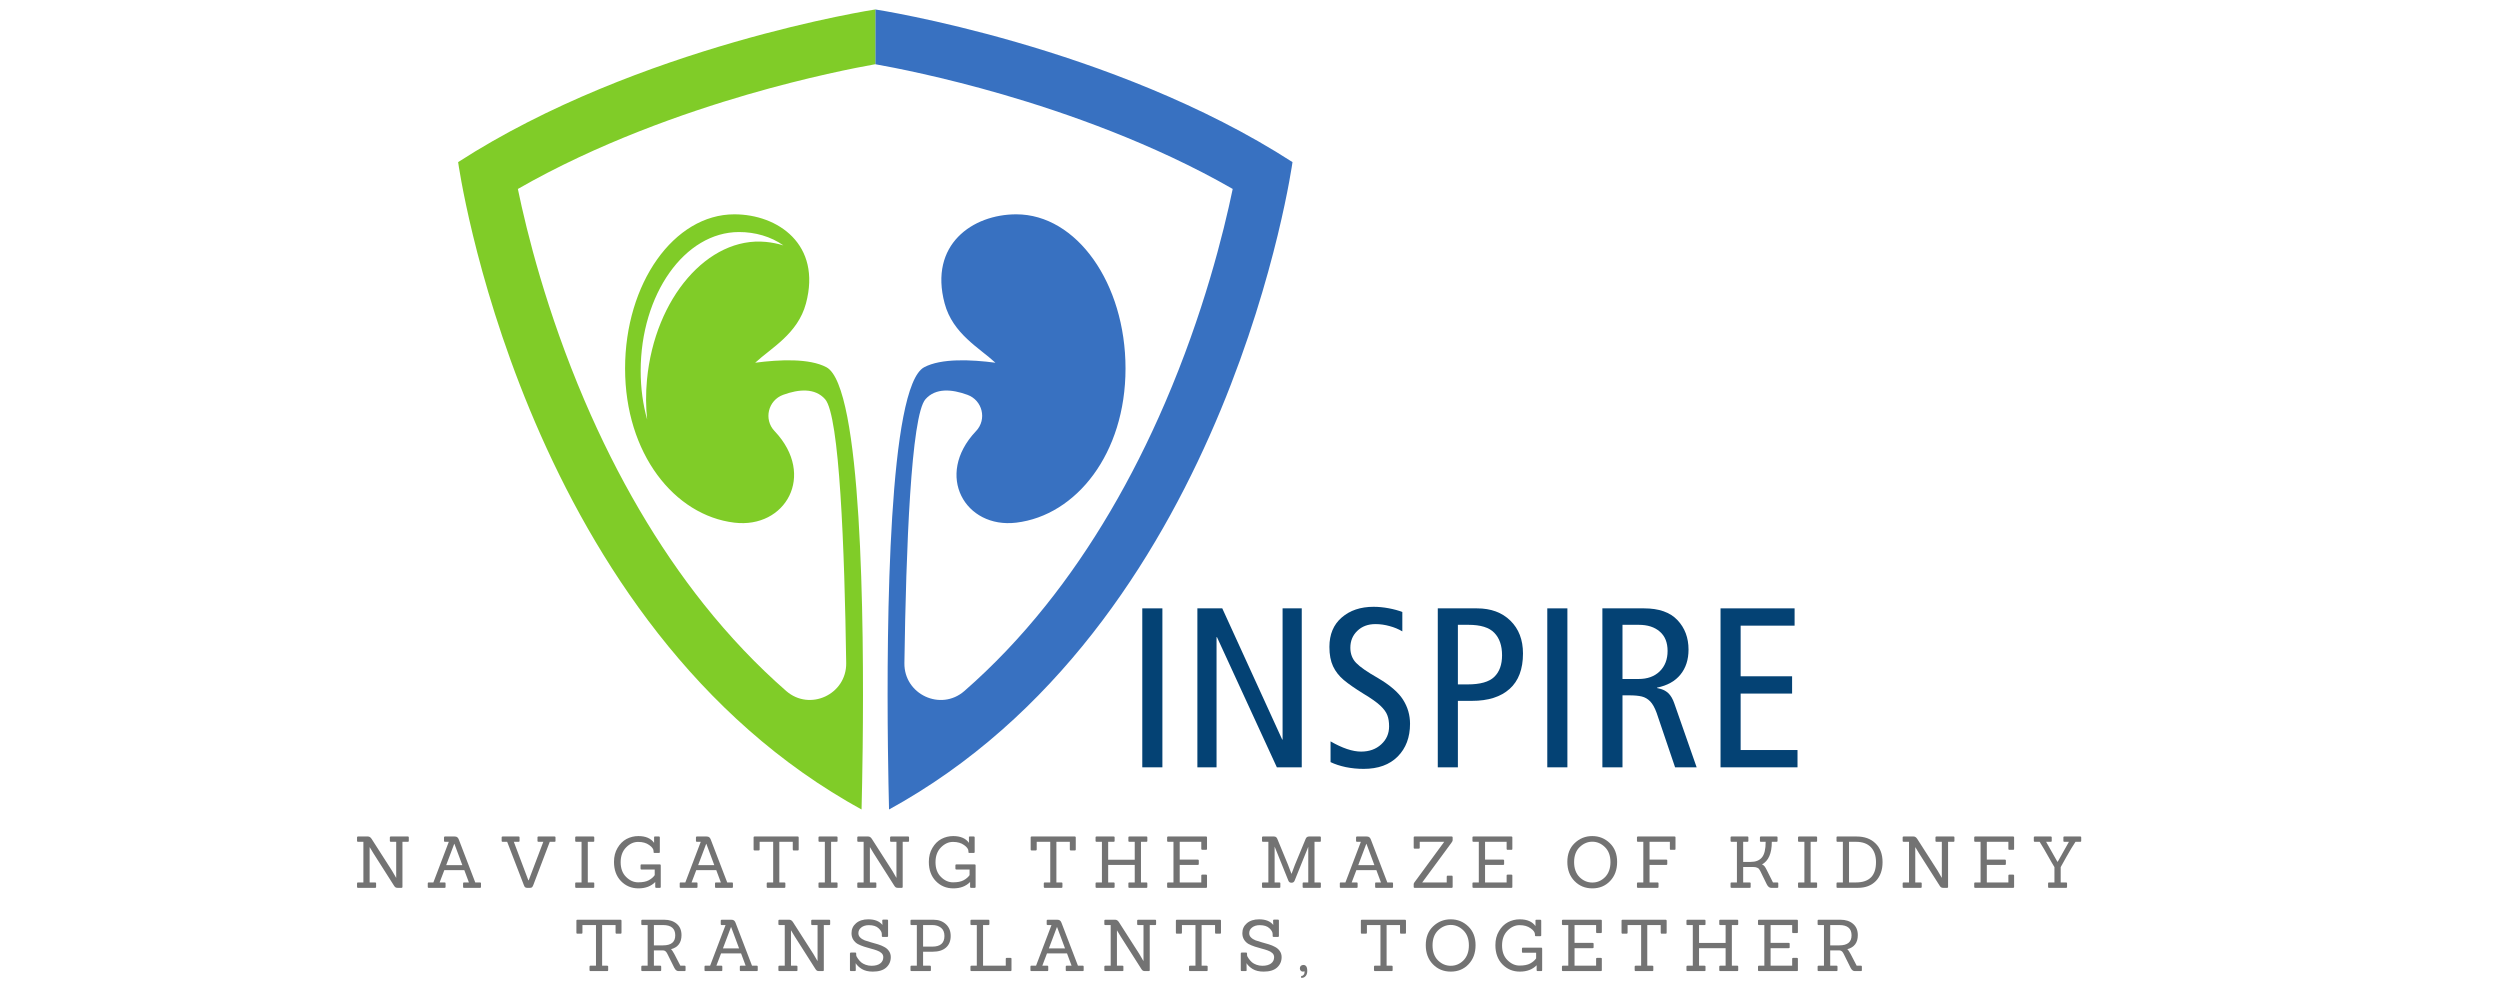 <svg xmlns="http://www.w3.org/2000/svg" xmlns:xlink="http://www.w3.org/1999/xlink" width="500" zoomAndPan="magnify" viewBox="0 0 375 150" height="200" preserveAspectRatio="xMidYMid meet" version="1.0"><defs><g/><clipPath id="5b98605b96"><path d="M 131 1.414 L 193.945 1.414 L 193.945 121.414 L 131 121.414 Z M 131 1.414 " clip-rule="nonzero"/></clipPath><clipPath id="d8e60478d7"><path d="M 68.695 1.414 L 132 1.414 L 132 121.414 L 68.695 121.414 Z M 68.695 1.414 " clip-rule="nonzero"/></clipPath></defs><g clip-path="url(#5b98605b96)"><path fill="#3871c1" d="M 131.293 1.418 L 131.293 9.633 C 134.074 10.129 141.324 11.527 150.434 14.172 C 159.816 16.898 172.941 21.469 184.906 28.34 C 183.547 34.898 180.535 47.02 174.754 60.434 C 169.785 71.977 163.758 82.211 156.844 90.855 C 153.051 95.602 148.98 99.875 144.656 103.652 C 141.121 106.742 135.594 104.16 135.66 99.465 C 135.906 82.383 136.656 62.305 138.828 59.875 C 140.348 58.168 142.758 58.363 145.117 59.223 C 147.379 60.047 148.066 62.906 146.414 64.656 C 146.398 64.672 146.383 64.688 146.367 64.703 C 140.152 71.309 144.777 79.324 152.438 78.398 C 161.426 77.316 168.828 68.047 168.828 55.273 C 168.828 42.5 161.492 32.148 152.438 32.148 C 145.906 32.148 139.328 36.668 141.695 45.512 C 142.918 50.086 146.93 52.195 149.312 54.41 C 145.672 53.926 141.176 53.727 138.625 55.086 C 133.297 57.922 132.969 93.113 133.188 112.145 C 133.234 116.062 133.305 119.297 133.355 121.422 C 134.102 121.016 134.836 120.598 135.562 120.172 C 184.598 91.48 193.875 24.316 193.875 24.316 C 166.812 6.852 131.293 1.418 131.293 1.418 " fill-opacity="1" fill-rule="nonzero"/></g><g clip-path="url(#d8e60478d7)"><path fill="#80cc28" d="M 97.051 56.922 C 96.852 59.012 96.867 61.023 97.074 62.934 C 96.445 60.695 96.102 58.246 96.102 55.633 C 96.102 44.133 102.707 34.805 110.859 34.805 C 113.25 34.805 115.645 35.477 117.508 36.809 C 116.652 36.547 115.766 36.371 114.875 36.285 C 106.207 35.453 98.227 44.695 97.051 56.922 Z M 68.719 24.316 C 68.719 24.316 77.992 91.48 127.027 120.172 C 127.297 120.328 127.57 120.484 127.844 120.641 C 128.305 120.902 128.766 121.164 129.234 121.422 C 129.285 119.297 129.355 116.062 129.402 112.145 C 129.621 93.113 129.293 57.922 123.965 55.086 C 121.414 53.727 116.914 53.926 113.277 54.41 C 115.66 52.195 119.672 50.086 120.895 45.512 C 123.262 36.668 116.684 32.148 110.152 32.148 C 101.098 32.148 93.762 42.5 93.762 55.273 C 93.762 68.047 101.164 77.316 110.152 78.398 C 117.812 79.324 122.438 71.309 116.223 64.703 C 116.207 64.688 116.191 64.672 116.176 64.656 C 114.523 62.906 115.211 60.047 117.473 59.223 C 119.832 58.363 122.242 58.168 123.762 59.875 C 125.934 62.305 126.684 82.383 126.93 99.461 C 126.996 104.16 121.469 106.738 117.93 103.648 C 113.551 99.82 109.434 95.488 105.594 90.668 C 98.668 81.961 92.633 71.656 87.664 60.043 C 81.969 46.719 79.016 34.816 77.68 28.344 C 89.641 21.473 102.773 16.898 112.156 14.172 C 121.262 11.531 128.512 10.129 131.293 9.633 L 131.293 1.418 C 131.293 1.418 95.777 6.852 68.719 24.316 " fill-opacity="1" fill-rule="nonzero"/></g><g fill="#044274" fill-opacity="1"><g transform="translate(168.718, 115.098)"><g><path d="M 5.641 -23.844 L 5.641 0 L 2.625 0 L 2.625 -23.844 Z M 5.641 -23.844 "/></g></g></g><g fill="#044274" fill-opacity="1"><g transform="translate(176.982, 115.098)"><g><path d="M 5.5 -19.531 L 5.5 0 L 2.625 0 L 2.625 -23.844 L 6.359 -23.844 L 15.344 -4.172 L 15.406 -4.172 L 15.406 -23.844 L 18.281 -23.844 L 18.281 0 L 14.547 0 L 5.562 -19.531 Z M 5.5 -19.531 "/></g></g></g><g fill="#044274" fill-opacity="1"><g transform="translate(197.88, 115.098)"><g><path d="M 6.281 -2.359 C 7.508 -2.359 8.516 -2.719 9.297 -3.438 C 10.086 -4.156 10.484 -5.055 10.484 -6.141 C 10.484 -6.805 10.395 -7.363 10.219 -7.812 C 10.051 -8.27 9.703 -8.75 9.172 -9.25 C 8.641 -9.75 7.801 -10.344 6.656 -11.031 C 5.363 -11.832 4.367 -12.523 3.672 -13.109 C 2.973 -13.703 2.441 -14.383 2.078 -15.156 C 1.711 -15.938 1.531 -16.906 1.531 -18.062 C 1.531 -19.938 2.145 -21.406 3.375 -22.469 C 4.602 -23.539 6.195 -24.078 8.156 -24.078 C 8.883 -24.078 9.641 -24.004 10.422 -23.859 C 11.211 -23.711 11.895 -23.523 12.469 -23.297 L 12.469 -20.391 C 11.895 -20.734 11.254 -21 10.547 -21.188 C 9.848 -21.383 9.145 -21.484 8.438 -21.484 C 7.32 -21.484 6.414 -21.145 5.719 -20.469 C 5.02 -19.801 4.672 -18.957 4.672 -17.938 C 4.672 -17.02 4.961 -16.258 5.547 -15.656 C 6.129 -15.051 7.219 -14.297 8.812 -13.391 C 10.633 -12.316 11.891 -11.234 12.578 -10.141 C 13.273 -9.047 13.625 -7.844 13.625 -6.531 C 13.625 -4.5 13.008 -2.863 11.781 -1.625 C 10.551 -0.383 8.844 0.234 6.656 0.234 C 5.75 0.234 4.859 0.145 3.984 -0.031 C 3.109 -0.219 2.348 -0.469 1.703 -0.781 L 1.703 -3.891 C 3.484 -2.867 5.008 -2.359 6.281 -2.359 Z M 6.281 -2.359 "/></g></g></g><g fill="#044274" fill-opacity="1"><g transform="translate(213.042, 115.098)"><g><path d="M 8.5 -23.844 C 10.594 -23.844 12.266 -23.227 13.516 -22 C 14.773 -20.77 15.406 -19.129 15.406 -17.078 C 15.406 -14.734 14.738 -12.961 13.406 -11.766 C 12.07 -10.566 10.188 -9.969 7.75 -9.969 L 5.641 -9.969 L 5.641 0 L 2.625 0 L 2.625 -23.844 Z M 12.266 -16.812 C 12.266 -18.258 11.879 -19.379 11.109 -20.172 C 10.348 -20.973 9.055 -21.375 7.234 -21.375 L 5.641 -21.375 L 5.641 -12.438 L 7.109 -12.438 C 8.992 -12.438 10.32 -12.812 11.094 -13.562 C 11.875 -14.312 12.266 -15.395 12.266 -16.812 Z M 12.266 -16.812 "/></g></g></g><g fill="#044274" fill-opacity="1"><g transform="translate(229.468, 115.098)"><g><path d="M 5.641 -23.844 L 5.641 0 L 2.625 0 L 2.625 -23.844 Z M 5.641 -23.844 "/></g></g></g><g fill="#044274" fill-opacity="1"><g transform="translate(237.732, 115.098)"><g><path d="M 6.656 -10.797 L 5.641 -10.797 L 5.641 0 L 2.625 0 L 2.625 -23.844 L 8.875 -23.844 C 11.113 -23.844 12.785 -23.254 13.891 -22.078 C 14.992 -20.91 15.547 -19.438 15.547 -17.656 C 15.547 -16.156 15.145 -14.91 14.344 -13.922 C 13.551 -12.93 12.379 -12.273 10.828 -11.953 L 10.828 -11.891 C 11.555 -11.754 12.113 -11.504 12.5 -11.141 C 12.883 -10.773 13.191 -10.25 13.422 -9.562 L 16.766 0 L 13.531 0 L 10.766 -8.156 C 10.484 -8.938 10.16 -9.516 9.797 -9.891 C 9.43 -10.266 9.008 -10.508 8.531 -10.625 C 8.062 -10.738 7.438 -10.797 6.656 -10.797 Z M 12.406 -17.453 C 12.406 -18.723 12.016 -19.691 11.234 -20.359 C 10.461 -21.035 9.414 -21.375 8.094 -21.375 L 5.641 -21.375 L 5.641 -13.25 L 8.062 -13.25 C 9.383 -13.25 10.438 -13.629 11.219 -14.391 C 12.008 -15.16 12.406 -16.18 12.406 -17.453 Z M 12.406 -17.453 "/></g></g></g><g fill="#044274" fill-opacity="1"><g transform="translate(255.455, 115.098)"><g><path d="M 13.734 -23.844 L 13.734 -21.25 L 5.641 -21.25 L 5.641 -13.656 L 13.359 -13.656 L 13.359 -11.062 L 5.641 -11.062 L 5.641 -2.594 L 14.172 -2.594 L 14.172 0 L 2.625 0 L 2.625 -23.844 Z M 13.734 -23.844 "/></g></g></g><g fill="#737373" fill-opacity="1"><g transform="translate(53.039, 133.177)"><g><path d="M 7.188 0 L 6.609 0 C 6.473 0 6.363 -0.023 6.281 -0.078 C 6.207 -0.129 6.133 -0.211 6.062 -0.328 L 2.969 -5.188 L 2.422 -6.094 L 2.406 -6.094 L 2.406 -0.812 L 3.234 -0.812 C 3.328 -0.812 3.375 -0.766 3.375 -0.672 L 3.375 -0.125 C 3.375 -0.039 3.328 0 3.234 0 L 0.656 0 C 0.562 0 0.516 -0.039 0.516 -0.125 L 0.516 -0.672 C 0.516 -0.766 0.562 -0.812 0.656 -0.812 L 1.469 -0.812 L 1.469 -6.906 L 0.656 -6.906 C 0.562 -6.906 0.516 -6.945 0.516 -7.031 L 0.516 -7.578 C 0.516 -7.66 0.562 -7.703 0.656 -7.703 L 2.156 -7.703 C 2.363 -7.703 2.547 -7.582 2.703 -7.344 L 5.766 -2.562 L 6.375 -1.516 L 6.391 -1.516 L 6.391 -6.906 L 5.578 -6.906 C 5.484 -6.906 5.438 -6.945 5.438 -7.031 L 5.438 -7.578 C 5.438 -7.66 5.484 -7.703 5.578 -7.703 L 8.156 -7.703 C 8.238 -7.703 8.281 -7.66 8.281 -7.578 L 8.281 -7.031 C 8.281 -6.945 8.238 -6.906 8.156 -6.906 L 7.328 -6.906 L 7.328 -0.125 C 7.328 -0.039 7.281 0 7.188 0 Z M 7.188 0 "/></g></g></g><g fill="#737373" fill-opacity="1"><g transform="translate(63.773, 133.177)"><g><path d="M 8.25 0 L 5.812 0 C 5.727 0 5.688 -0.039 5.688 -0.125 L 5.688 -0.672 C 5.688 -0.766 5.727 -0.812 5.812 -0.812 L 6.562 -0.812 L 5.875 -2.656 L 2.875 -2.656 L 2.172 -0.812 L 2.938 -0.812 C 3.02 -0.812 3.062 -0.766 3.062 -0.672 L 3.062 -0.125 C 3.062 -0.039 3.02 0 2.938 0 L 0.516 0 C 0.43 0 0.391 -0.039 0.391 -0.125 L 0.391 -0.672 C 0.391 -0.766 0.43 -0.812 0.516 -0.812 L 1.234 -0.812 L 3.547 -6.906 L 2.969 -6.906 C 2.875 -6.906 2.828 -6.945 2.828 -7.031 L 2.828 -7.578 C 2.828 -7.66 2.875 -7.703 2.969 -7.703 L 4.422 -7.703 C 4.598 -7.703 4.727 -7.664 4.812 -7.594 C 4.906 -7.531 4.984 -7.414 5.047 -7.25 L 7.516 -0.812 L 8.25 -0.812 C 8.332 -0.812 8.375 -0.766 8.375 -0.672 L 8.375 -0.125 C 8.375 -0.039 8.332 0 8.25 0 Z M 5.578 -3.406 L 4.391 -6.594 L 4.359 -6.594 L 3.156 -3.406 Z M 5.578 -3.406 "/></g></g></g><g fill="#737373" fill-opacity="1"><g transform="translate(74.731, 133.177)"><g><path d="M 4.766 0 L 4.344 0 C 4.207 0 4.102 -0.031 4.031 -0.094 C 3.957 -0.156 3.895 -0.266 3.844 -0.422 L 1.344 -6.906 L 0.656 -6.906 C 0.562 -6.906 0.516 -6.945 0.516 -7.031 L 0.516 -7.578 C 0.516 -7.66 0.562 -7.703 0.656 -7.703 L 3.062 -7.703 C 3.156 -7.703 3.203 -7.66 3.203 -7.578 L 3.203 -7.031 C 3.203 -6.945 3.156 -6.906 3.062 -6.906 L 2.344 -6.906 L 4.516 -1.141 L 4.578 -1.141 L 6.766 -6.906 L 6.031 -6.906 C 5.938 -6.906 5.891 -6.945 5.891 -7.031 L 5.891 -7.578 C 5.891 -7.66 5.938 -7.703 6.031 -7.703 L 8.453 -7.703 C 8.547 -7.703 8.594 -7.66 8.594 -7.578 L 8.594 -7.031 C 8.594 -6.945 8.547 -6.906 8.453 -6.906 L 7.734 -6.906 L 5.266 -0.422 C 5.211 -0.273 5.148 -0.164 5.078 -0.094 C 5.016 -0.031 4.91 0 4.766 0 Z M 4.766 0 "/></g></g></g><g fill="#737373" fill-opacity="1"><g transform="translate(85.764, 133.177)"><g><path d="M 3.234 0 L 0.656 0 C 0.562 0 0.516 -0.039 0.516 -0.125 L 0.516 -0.672 C 0.516 -0.766 0.562 -0.812 0.656 -0.812 L 1.469 -0.812 L 1.469 -6.906 L 0.656 -6.906 C 0.562 -6.906 0.516 -6.945 0.516 -7.031 L 0.516 -7.578 C 0.516 -7.66 0.562 -7.703 0.656 -7.703 L 3.234 -7.703 C 3.328 -7.703 3.375 -7.66 3.375 -7.578 L 3.375 -7.031 C 3.375 -6.945 3.328 -6.906 3.234 -6.906 L 2.406 -6.906 L 2.406 -0.812 L 3.234 -0.812 C 3.328 -0.812 3.375 -0.766 3.375 -0.672 L 3.375 -0.125 C 3.375 -0.039 3.328 0 3.234 0 Z M 3.234 0 "/></g></g></g><g fill="#737373" fill-opacity="1"><g transform="translate(91.583, 133.177)"><g><path d="M 7.406 0 L 6.844 0 C 6.75 0 6.703 -0.039 6.703 -0.125 L 6.703 -0.875 C 6.078 -0.238 5.238 0.078 4.188 0.078 C 3.145 0.078 2.27 -0.285 1.562 -1.016 C 0.863 -1.742 0.516 -2.703 0.516 -3.891 C 0.516 -4.691 0.691 -5.391 1.047 -5.984 C 1.398 -6.586 1.848 -7.035 2.391 -7.328 C 2.941 -7.617 3.535 -7.766 4.172 -7.766 C 5.266 -7.766 6.051 -7.426 6.531 -6.75 L 6.531 -7.578 C 6.508 -7.66 6.551 -7.703 6.656 -7.703 L 7.25 -7.703 C 7.344 -7.703 7.391 -7.66 7.391 -7.578 L 7.391 -5.359 C 7.391 -5.273 7.344 -5.234 7.25 -5.234 L 6.578 -5.234 C 6.492 -5.234 6.453 -5.273 6.453 -5.359 L 6.453 -5.5 C 6.453 -5.812 6.234 -6.117 5.797 -6.422 C 5.367 -6.734 4.816 -6.891 4.141 -6.891 C 3.473 -6.891 2.867 -6.613 2.328 -6.062 C 1.785 -5.508 1.516 -4.77 1.516 -3.844 C 1.516 -2.914 1.785 -2.18 2.328 -1.641 C 2.867 -1.098 3.473 -0.828 4.141 -0.828 C 4.816 -0.828 5.348 -0.93 5.734 -1.141 C 6.129 -1.359 6.426 -1.613 6.625 -1.906 L 6.625 -2.75 L 4.625 -2.75 C 4.539 -2.75 4.5 -2.797 4.5 -2.891 L 4.5 -3.375 C 4.5 -3.469 4.539 -3.516 4.625 -3.516 L 7.406 -3.516 C 7.488 -3.516 7.531 -3.469 7.531 -3.375 L 7.531 -0.125 C 7.531 -0.039 7.488 0 7.406 0 Z M 7.406 0 "/></g></g></g><g fill="#737373" fill-opacity="1"><g transform="translate(101.565, 133.177)"><g><path d="M 8.25 0 L 5.812 0 C 5.727 0 5.688 -0.039 5.688 -0.125 L 5.688 -0.672 C 5.688 -0.766 5.727 -0.812 5.812 -0.812 L 6.562 -0.812 L 5.875 -2.656 L 2.875 -2.656 L 2.172 -0.812 L 2.938 -0.812 C 3.02 -0.812 3.062 -0.766 3.062 -0.672 L 3.062 -0.125 C 3.062 -0.039 3.02 0 2.938 0 L 0.516 0 C 0.43 0 0.391 -0.039 0.391 -0.125 L 0.391 -0.672 C 0.391 -0.766 0.43 -0.812 0.516 -0.812 L 1.234 -0.812 L 3.547 -6.906 L 2.969 -6.906 C 2.875 -6.906 2.828 -6.945 2.828 -7.031 L 2.828 -7.578 C 2.828 -7.66 2.875 -7.703 2.969 -7.703 L 4.422 -7.703 C 4.598 -7.703 4.727 -7.664 4.812 -7.594 C 4.906 -7.531 4.984 -7.414 5.047 -7.25 L 7.516 -0.812 L 8.25 -0.812 C 8.332 -0.812 8.375 -0.766 8.375 -0.672 L 8.375 -0.125 C 8.375 -0.039 8.332 0 8.25 0 Z M 5.578 -3.406 L 4.391 -6.594 L 4.359 -6.594 L 3.156 -3.406 Z M 5.578 -3.406 "/></g></g></g><g fill="#737373" fill-opacity="1"><g transform="translate(112.523, 133.177)"><g><path d="M 5.125 0 L 2.625 0 C 2.531 0 2.484 -0.047 2.484 -0.141 L 2.484 -0.672 C 2.484 -0.766 2.531 -0.812 2.625 -0.812 L 3.453 -0.812 L 3.453 -6.906 L 1.422 -6.906 L 1.422 -5.766 C 1.422 -5.66 1.367 -5.609 1.266 -5.609 L 0.672 -5.609 C 0.566 -5.609 0.516 -5.66 0.516 -5.766 L 0.516 -7.562 C 0.516 -7.656 0.566 -7.703 0.672 -7.703 L 7.141 -7.703 C 7.234 -7.703 7.281 -7.656 7.281 -7.562 L 7.281 -5.766 C 7.281 -5.66 7.234 -5.609 7.141 -5.609 L 6.531 -5.609 C 6.438 -5.609 6.391 -5.66 6.391 -5.766 L 6.391 -6.906 L 4.375 -6.906 L 4.375 -0.812 L 5.125 -0.812 C 5.227 -0.812 5.281 -0.766 5.281 -0.672 L 5.281 -0.141 C 5.281 -0.047 5.227 0 5.125 0 Z M 5.125 0 "/></g></g></g><g fill="#737373" fill-opacity="1"><g transform="translate(122.258, 133.177)"><g><path d="M 3.234 0 L 0.656 0 C 0.562 0 0.516 -0.039 0.516 -0.125 L 0.516 -0.672 C 0.516 -0.766 0.562 -0.812 0.656 -0.812 L 1.469 -0.812 L 1.469 -6.906 L 0.656 -6.906 C 0.562 -6.906 0.516 -6.945 0.516 -7.031 L 0.516 -7.578 C 0.516 -7.66 0.562 -7.703 0.656 -7.703 L 3.234 -7.703 C 3.328 -7.703 3.375 -7.66 3.375 -7.578 L 3.375 -7.031 C 3.375 -6.945 3.328 -6.906 3.234 -6.906 L 2.406 -6.906 L 2.406 -0.812 L 3.234 -0.812 C 3.328 -0.812 3.375 -0.766 3.375 -0.672 L 3.375 -0.125 C 3.375 -0.039 3.328 0 3.234 0 Z M 3.234 0 "/></g></g></g><g fill="#737373" fill-opacity="1"><g transform="translate(128.076, 133.177)"><g><path d="M 7.188 0 L 6.609 0 C 6.473 0 6.363 -0.023 6.281 -0.078 C 6.207 -0.129 6.133 -0.211 6.062 -0.328 L 2.969 -5.188 L 2.422 -6.094 L 2.406 -6.094 L 2.406 -0.812 L 3.234 -0.812 C 3.328 -0.812 3.375 -0.766 3.375 -0.672 L 3.375 -0.125 C 3.375 -0.039 3.328 0 3.234 0 L 0.656 0 C 0.562 0 0.516 -0.039 0.516 -0.125 L 0.516 -0.672 C 0.516 -0.766 0.562 -0.812 0.656 -0.812 L 1.469 -0.812 L 1.469 -6.906 L 0.656 -6.906 C 0.562 -6.906 0.516 -6.945 0.516 -7.031 L 0.516 -7.578 C 0.516 -7.66 0.562 -7.703 0.656 -7.703 L 2.156 -7.703 C 2.363 -7.703 2.547 -7.582 2.703 -7.344 L 5.766 -2.562 L 6.375 -1.516 L 6.391 -1.516 L 6.391 -6.906 L 5.578 -6.906 C 5.484 -6.906 5.438 -6.945 5.438 -7.031 L 5.438 -7.578 C 5.438 -7.66 5.484 -7.703 5.578 -7.703 L 8.156 -7.703 C 8.238 -7.703 8.281 -7.66 8.281 -7.578 L 8.281 -7.031 C 8.281 -6.945 8.238 -6.906 8.156 -6.906 L 7.328 -6.906 L 7.328 -0.125 C 7.328 -0.039 7.281 0 7.188 0 Z M 7.188 0 "/></g></g></g><g fill="#737373" fill-opacity="1"><g transform="translate(138.81, 133.177)"><g><path d="M 7.406 0 L 6.844 0 C 6.75 0 6.703 -0.039 6.703 -0.125 L 6.703 -0.875 C 6.078 -0.238 5.238 0.078 4.188 0.078 C 3.145 0.078 2.27 -0.285 1.562 -1.016 C 0.863 -1.742 0.516 -2.703 0.516 -3.891 C 0.516 -4.691 0.691 -5.391 1.047 -5.984 C 1.398 -6.586 1.848 -7.035 2.391 -7.328 C 2.941 -7.617 3.535 -7.766 4.172 -7.766 C 5.266 -7.766 6.051 -7.426 6.531 -6.75 L 6.531 -7.578 C 6.508 -7.66 6.551 -7.703 6.656 -7.703 L 7.25 -7.703 C 7.344 -7.703 7.391 -7.66 7.391 -7.578 L 7.391 -5.359 C 7.391 -5.273 7.344 -5.234 7.25 -5.234 L 6.578 -5.234 C 6.492 -5.234 6.453 -5.273 6.453 -5.359 L 6.453 -5.5 C 6.453 -5.812 6.234 -6.117 5.797 -6.422 C 5.367 -6.734 4.816 -6.891 4.141 -6.891 C 3.473 -6.891 2.867 -6.613 2.328 -6.062 C 1.785 -5.508 1.516 -4.77 1.516 -3.844 C 1.516 -2.914 1.785 -2.18 2.328 -1.641 C 2.867 -1.098 3.473 -0.828 4.141 -0.828 C 4.816 -0.828 5.348 -0.93 5.734 -1.141 C 6.129 -1.359 6.426 -1.613 6.625 -1.906 L 6.625 -2.75 L 4.625 -2.75 C 4.539 -2.75 4.5 -2.797 4.5 -2.891 L 4.5 -3.375 C 4.5 -3.469 4.539 -3.516 4.625 -3.516 L 7.406 -3.516 C 7.488 -3.516 7.531 -3.469 7.531 -3.375 L 7.531 -0.125 C 7.531 -0.039 7.488 0 7.406 0 Z M 7.406 0 "/></g></g></g><g fill="#737373" fill-opacity="1"><g transform="translate(148.791, 133.177)"><g/></g></g><g fill="#737373" fill-opacity="1"><g transform="translate(154.084, 133.177)"><g><path d="M 5.125 0 L 2.625 0 C 2.531 0 2.484 -0.047 2.484 -0.141 L 2.484 -0.672 C 2.484 -0.766 2.531 -0.812 2.625 -0.812 L 3.453 -0.812 L 3.453 -6.906 L 1.422 -6.906 L 1.422 -5.766 C 1.422 -5.66 1.367 -5.609 1.266 -5.609 L 0.672 -5.609 C 0.566 -5.609 0.516 -5.66 0.516 -5.766 L 0.516 -7.562 C 0.516 -7.656 0.566 -7.703 0.672 -7.703 L 7.141 -7.703 C 7.234 -7.703 7.281 -7.656 7.281 -7.562 L 7.281 -5.766 C 7.281 -5.66 7.234 -5.609 7.141 -5.609 L 6.531 -5.609 C 6.438 -5.609 6.391 -5.66 6.391 -5.766 L 6.391 -6.906 L 4.375 -6.906 L 4.375 -0.812 L 5.125 -0.812 C 5.227 -0.812 5.281 -0.766 5.281 -0.672 L 5.281 -0.141 C 5.281 -0.047 5.227 0 5.125 0 Z M 5.125 0 "/></g></g></g><g fill="#737373" fill-opacity="1"><g transform="translate(163.819, 133.177)"><g><path d="M 8.156 0 L 5.578 0 C 5.484 0 5.438 -0.039 5.438 -0.125 L 5.438 -0.672 C 5.438 -0.766 5.484 -0.812 5.578 -0.812 L 6.391 -0.812 L 6.391 -3.438 L 2.406 -3.438 L 2.406 -0.812 L 3.234 -0.812 C 3.328 -0.812 3.375 -0.766 3.375 -0.672 L 3.375 -0.125 C 3.375 -0.039 3.328 0 3.234 0 L 0.656 0 C 0.562 0 0.516 -0.039 0.516 -0.125 L 0.516 -0.672 C 0.516 -0.766 0.562 -0.812 0.656 -0.812 L 1.469 -0.812 L 1.469 -6.906 L 0.656 -6.906 C 0.562 -6.906 0.516 -6.945 0.516 -7.031 L 0.516 -7.578 C 0.516 -7.66 0.562 -7.703 0.656 -7.703 L 3.234 -7.703 C 3.328 -7.703 3.375 -7.66 3.375 -7.578 L 3.375 -7.031 C 3.375 -6.945 3.328 -6.906 3.234 -6.906 L 2.406 -6.906 L 2.406 -4.219 L 6.391 -4.219 L 6.391 -6.906 L 5.578 -6.906 C 5.484 -6.906 5.438 -6.945 5.438 -7.031 L 5.438 -7.578 C 5.438 -7.66 5.484 -7.703 5.578 -7.703 L 8.156 -7.703 C 8.238 -7.703 8.281 -7.66 8.281 -7.578 L 8.281 -7.031 C 8.281 -6.945 8.238 -6.906 8.156 -6.906 L 7.328 -6.906 L 7.328 -0.812 L 8.156 -0.812 C 8.238 -0.812 8.281 -0.766 8.281 -0.672 L 8.281 -0.125 C 8.281 -0.039 8.238 0 8.156 0 Z M 8.156 0 "/></g></g></g><g fill="#737373" fill-opacity="1"><g transform="translate(174.552, 133.177)"><g><path d="M 6.359 0 L 0.656 0 C 0.562 0 0.516 -0.039 0.516 -0.125 L 0.516 -0.672 C 0.516 -0.766 0.562 -0.812 0.656 -0.812 L 1.469 -0.812 L 1.469 -6.906 L 0.656 -6.906 C 0.562 -6.906 0.516 -6.945 0.516 -7.031 L 0.516 -7.578 C 0.516 -7.66 0.562 -7.703 0.656 -7.703 L 6.359 -7.703 C 6.453 -7.703 6.5 -7.66 6.5 -7.578 L 6.5 -5.844 C 6.5 -5.75 6.453 -5.703 6.359 -5.703 L 5.781 -5.703 C 5.688 -5.703 5.641 -5.75 5.641 -5.844 L 5.641 -6.906 L 2.406 -6.906 L 2.406 -4.234 L 5.125 -4.234 C 5.219 -4.234 5.266 -4.191 5.266 -4.109 L 5.266 -3.562 C 5.266 -3.477 5.219 -3.438 5.125 -3.438 L 2.406 -3.438 L 2.406 -0.812 L 5.641 -0.812 L 5.641 -1.859 C 5.641 -1.941 5.688 -1.984 5.781 -1.984 L 6.359 -1.984 C 6.453 -1.984 6.5 -1.941 6.5 -1.859 L 6.5 -0.125 C 6.5 -0.039 6.453 0 6.359 0 Z M 6.359 0 "/></g></g></g><g fill="#737373" fill-opacity="1"><g transform="translate(183.493, 133.177)"><g/></g></g><g fill="#737373" fill-opacity="1"><g transform="translate(188.786, 133.177)"><g><path d="M 9.219 0 L 6.734 0 C 6.648 0 6.609 -0.039 6.609 -0.125 L 6.609 -0.672 C 6.609 -0.766 6.648 -0.812 6.734 -0.812 L 7.453 -0.812 L 7.453 -6.156 L 5.406 -1.078 C 5.32 -0.867 5.164 -0.766 4.938 -0.766 C 4.707 -0.766 4.551 -0.867 4.469 -1.078 L 2.422 -6.156 L 2.406 -6.156 L 2.406 -0.812 L 3.125 -0.812 C 3.219 -0.812 3.266 -0.766 3.266 -0.672 L 3.266 -0.125 C 3.266 -0.039 3.219 0 3.125 0 L 0.656 0 C 0.562 0 0.516 -0.039 0.516 -0.125 L 0.516 -0.672 C 0.516 -0.766 0.562 -0.812 0.656 -0.812 L 1.469 -0.812 L 1.469 -6.906 L 0.656 -6.906 C 0.562 -6.906 0.516 -6.945 0.516 -7.031 L 0.516 -7.578 C 0.516 -7.66 0.562 -7.703 0.656 -7.703 L 2.312 -7.703 C 2.551 -7.703 2.719 -7.582 2.812 -7.344 L 4.406 -3.484 L 4.922 -2.125 L 4.953 -2.125 C 5.16 -2.688 5.328 -3.129 5.453 -3.453 L 7.062 -7.344 C 7.156 -7.582 7.328 -7.703 7.578 -7.703 L 9.219 -7.703 C 9.301 -7.703 9.344 -7.66 9.344 -7.578 L 9.344 -7.031 C 9.344 -6.945 9.301 -6.906 9.219 -6.906 L 8.391 -6.906 L 8.391 -0.812 L 9.219 -0.812 C 9.301 -0.812 9.344 -0.766 9.344 -0.672 L 9.344 -0.125 C 9.344 -0.039 9.301 0 9.219 0 Z M 9.219 0 "/></g></g></g><g fill="#737373" fill-opacity="1"><g transform="translate(200.581, 133.177)"><g><path d="M 8.25 0 L 5.812 0 C 5.727 0 5.688 -0.039 5.688 -0.125 L 5.688 -0.672 C 5.688 -0.766 5.727 -0.812 5.812 -0.812 L 6.562 -0.812 L 5.875 -2.656 L 2.875 -2.656 L 2.172 -0.812 L 2.938 -0.812 C 3.02 -0.812 3.062 -0.766 3.062 -0.672 L 3.062 -0.125 C 3.062 -0.039 3.02 0 2.938 0 L 0.516 0 C 0.43 0 0.391 -0.039 0.391 -0.125 L 0.391 -0.672 C 0.391 -0.766 0.43 -0.812 0.516 -0.812 L 1.234 -0.812 L 3.547 -6.906 L 2.969 -6.906 C 2.875 -6.906 2.828 -6.945 2.828 -7.031 L 2.828 -7.578 C 2.828 -7.66 2.875 -7.703 2.969 -7.703 L 4.422 -7.703 C 4.598 -7.703 4.727 -7.664 4.812 -7.594 C 4.906 -7.531 4.984 -7.414 5.047 -7.25 L 7.516 -0.812 L 8.25 -0.812 C 8.332 -0.812 8.375 -0.766 8.375 -0.672 L 8.375 -0.125 C 8.375 -0.039 8.332 0 8.25 0 Z M 5.578 -3.406 L 4.391 -6.594 L 4.359 -6.594 L 3.156 -3.406 Z M 5.578 -3.406 "/></g></g></g><g fill="#737373" fill-opacity="1"><g transform="translate(211.539, 133.177)"><g><path d="M 6.219 0 L 0.672 0 C 0.566 0 0.516 -0.047 0.516 -0.141 L 0.516 -0.594 C 0.516 -0.664 0.586 -0.789 0.734 -0.969 L 5.094 -6.906 L 1.422 -6.906 L 1.422 -6.031 C 1.422 -5.926 1.367 -5.875 1.266 -5.875 L 0.672 -5.875 C 0.566 -5.875 0.516 -5.926 0.516 -6.031 L 0.516 -7.562 C 0.516 -7.656 0.566 -7.703 0.672 -7.703 L 6.219 -7.703 C 6.312 -7.703 6.359 -7.656 6.359 -7.562 L 6.359 -7.172 C 6.359 -7.047 6.289 -6.898 6.156 -6.734 L 1.797 -0.812 L 5.469 -0.812 L 5.469 -1.672 C 5.469 -1.773 5.516 -1.828 5.609 -1.828 L 6.219 -1.828 C 6.312 -1.828 6.359 -1.773 6.359 -1.672 L 6.359 -0.141 C 6.359 -0.047 6.312 0 6.219 0 Z M 6.219 0 "/></g></g></g><g fill="#737373" fill-opacity="1"><g transform="translate(220.352, 133.177)"><g><path d="M 6.359 0 L 0.656 0 C 0.562 0 0.516 -0.039 0.516 -0.125 L 0.516 -0.672 C 0.516 -0.766 0.562 -0.812 0.656 -0.812 L 1.469 -0.812 L 1.469 -6.906 L 0.656 -6.906 C 0.562 -6.906 0.516 -6.945 0.516 -7.031 L 0.516 -7.578 C 0.516 -7.66 0.562 -7.703 0.656 -7.703 L 6.359 -7.703 C 6.453 -7.703 6.5 -7.66 6.5 -7.578 L 6.5 -5.844 C 6.5 -5.75 6.453 -5.703 6.359 -5.703 L 5.781 -5.703 C 5.688 -5.703 5.641 -5.75 5.641 -5.844 L 5.641 -6.906 L 2.406 -6.906 L 2.406 -4.234 L 5.125 -4.234 C 5.219 -4.234 5.266 -4.191 5.266 -4.109 L 5.266 -3.562 C 5.266 -3.477 5.219 -3.438 5.125 -3.438 L 2.406 -3.438 L 2.406 -0.812 L 5.641 -0.812 L 5.641 -1.859 C 5.641 -1.941 5.688 -1.984 5.781 -1.984 L 6.359 -1.984 C 6.453 -1.984 6.5 -1.941 6.5 -1.859 L 6.5 -0.125 C 6.5 -0.039 6.453 0 6.359 0 Z M 6.359 0 "/></g></g></g><g fill="#737373" fill-opacity="1"><g transform="translate(229.293, 133.177)"><g/></g></g><g fill="#737373" fill-opacity="1"><g transform="translate(234.585, 133.177)"><g><path d="M 7.984 -3.891 C 7.984 -2.711 7.629 -1.754 6.922 -1.016 C 6.223 -0.285 5.336 0.078 4.266 0.078 C 3.191 0.078 2.297 -0.289 1.578 -1.031 C 0.867 -1.77 0.516 -2.723 0.516 -3.891 C 0.516 -5.066 0.879 -6.004 1.609 -6.703 C 2.348 -7.41 3.227 -7.766 4.25 -7.766 C 5.281 -7.766 6.16 -7.41 6.891 -6.703 C 7.617 -6.004 7.984 -5.066 7.984 -3.891 Z M 2.344 -1.609 C 2.895 -1.066 3.535 -0.797 4.266 -0.797 C 4.992 -0.797 5.629 -1.066 6.172 -1.609 C 6.711 -2.16 6.984 -2.91 6.984 -3.859 C 6.984 -4.816 6.707 -5.566 6.156 -6.109 C 5.602 -6.648 4.973 -6.922 4.266 -6.922 C 3.555 -6.922 2.922 -6.648 2.359 -6.109 C 1.805 -5.566 1.531 -4.816 1.531 -3.859 C 1.531 -2.91 1.801 -2.16 2.344 -1.609 Z M 2.344 -1.609 "/></g></g></g><g fill="#737373" fill-opacity="1"><g transform="translate(245.028, 133.177)"><g><path d="M 3.625 0 L 0.656 0 C 0.562 0 0.516 -0.039 0.516 -0.125 L 0.516 -0.672 C 0.516 -0.766 0.562 -0.812 0.656 -0.812 L 1.469 -0.812 L 1.469 -6.906 L 0.656 -6.906 C 0.562 -6.906 0.516 -6.945 0.516 -7.031 L 0.516 -7.578 C 0.516 -7.66 0.562 -7.703 0.656 -7.703 L 6.156 -7.703 C 6.25 -7.703 6.297 -7.66 6.297 -7.578 L 6.297 -5.844 C 6.297 -5.75 6.25 -5.703 6.156 -5.703 L 5.578 -5.703 C 5.492 -5.703 5.453 -5.75 5.453 -5.844 L 5.453 -6.906 L 2.406 -6.906 L 2.406 -4.234 L 4.922 -4.234 C 5.016 -4.234 5.062 -4.191 5.062 -4.109 L 5.062 -3.562 C 5.062 -3.477 5.016 -3.438 4.922 -3.438 L 2.406 -3.438 L 2.406 -0.812 L 3.625 -0.812 C 3.707 -0.812 3.75 -0.766 3.75 -0.672 L 3.75 -0.125 C 3.75 -0.039 3.707 0 3.625 0 Z M 3.625 0 "/></g></g></g><g fill="#737373" fill-opacity="1"><g transform="translate(253.776, 133.177)"><g/></g></g><g fill="#737373" fill-opacity="1"><g transform="translate(259.069, 133.177)"><g><path d="M 7.531 0 L 6.609 0 C 6.348 0 6.129 -0.172 5.953 -0.516 L 4.953 -2.562 C 4.891 -2.676 4.832 -2.766 4.781 -2.828 C 4.738 -2.898 4.641 -2.969 4.484 -3.031 C 4.336 -3.094 4.148 -3.125 3.922 -3.125 L 2.406 -3.125 L 2.406 -0.812 L 3.391 -0.812 C 3.484 -0.812 3.531 -0.766 3.531 -0.672 L 3.531 -0.125 C 3.531 -0.039 3.484 0 3.391 0 L 0.656 0 C 0.562 0 0.516 -0.039 0.516 -0.125 L 0.516 -0.672 C 0.516 -0.766 0.562 -0.812 0.656 -0.812 L 1.469 -0.812 L 1.469 -6.906 L 0.656 -6.906 C 0.562 -6.906 0.516 -6.945 0.516 -7.031 L 0.516 -7.578 C 0.516 -7.66 0.562 -7.703 0.656 -7.703 L 3.062 -7.703 C 3.145 -7.703 3.188 -7.66 3.188 -7.578 L 3.188 -7.031 C 3.188 -6.945 3.145 -6.906 3.062 -6.906 L 2.406 -6.906 L 2.406 -3.891 L 3.531 -3.891 C 4.289 -3.891 4.852 -4.113 5.219 -4.562 C 5.594 -5.008 5.781 -5.789 5.781 -6.906 L 5.047 -6.906 C 4.961 -6.906 4.922 -6.945 4.922 -7.031 L 4.922 -7.578 C 4.922 -7.66 4.961 -7.703 5.047 -7.703 L 7.438 -7.703 C 7.52 -7.703 7.562 -7.66 7.562 -7.578 L 7.562 -7.031 C 7.562 -6.945 7.52 -6.906 7.438 -6.906 L 6.703 -6.906 C 6.703 -5.176 6.211 -4.047 5.234 -3.516 C 5.398 -3.441 5.531 -3.344 5.625 -3.219 C 5.719 -3.094 5.828 -2.906 5.953 -2.656 L 6.875 -0.812 L 7.531 -0.812 C 7.625 -0.812 7.672 -0.766 7.672 -0.672 L 7.672 -0.125 C 7.672 -0.039 7.625 0 7.531 0 Z M 7.531 0 "/></g></g></g><g fill="#737373" fill-opacity="1"><g transform="translate(269.19, 133.177)"><g><path d="M 3.234 0 L 0.656 0 C 0.562 0 0.516 -0.039 0.516 -0.125 L 0.516 -0.672 C 0.516 -0.766 0.562 -0.812 0.656 -0.812 L 1.469 -0.812 L 1.469 -6.906 L 0.656 -6.906 C 0.562 -6.906 0.516 -6.945 0.516 -7.031 L 0.516 -7.578 C 0.516 -7.66 0.562 -7.703 0.656 -7.703 L 3.234 -7.703 C 3.328 -7.703 3.375 -7.66 3.375 -7.578 L 3.375 -7.031 C 3.375 -6.945 3.328 -6.906 3.234 -6.906 L 2.406 -6.906 L 2.406 -0.812 L 3.234 -0.812 C 3.328 -0.812 3.375 -0.766 3.375 -0.672 L 3.375 -0.125 C 3.375 -0.039 3.328 0 3.234 0 Z M 3.234 0 "/></g></g></g><g fill="#737373" fill-opacity="1"><g transform="translate(275.009, 133.177)"><g><path d="M 3.672 0 L 0.594 0 C 0.508 0 0.469 -0.039 0.469 -0.125 L 0.469 -0.672 C 0.469 -0.766 0.508 -0.812 0.594 -0.812 L 1.422 -0.812 L 1.422 -6.906 L 0.594 -6.906 C 0.508 -6.906 0.469 -6.945 0.469 -7.031 L 0.469 -7.578 C 0.469 -7.66 0.508 -7.703 0.594 -7.703 L 3.484 -7.703 C 4.672 -7.703 5.613 -7.359 6.312 -6.672 C 7.02 -5.992 7.375 -5.055 7.375 -3.859 C 7.375 -2.672 7.039 -1.727 6.375 -1.031 C 5.707 -0.344 4.805 0 3.672 0 Z M 2.344 -0.812 L 3.406 -0.812 C 5.395 -0.82 6.391 -1.832 6.391 -3.844 C 6.391 -4.812 6.133 -5.562 5.625 -6.094 C 5.113 -6.633 4.363 -6.906 3.375 -6.906 L 2.344 -6.906 Z M 2.344 -0.812 "/></g></g></g><g fill="#737373" fill-opacity="1"><g transform="translate(284.883, 133.177)"><g><path d="M 7.188 0 L 6.609 0 C 6.473 0 6.363 -0.023 6.281 -0.078 C 6.207 -0.129 6.133 -0.211 6.062 -0.328 L 2.969 -5.188 L 2.422 -6.094 L 2.406 -6.094 L 2.406 -0.812 L 3.234 -0.812 C 3.328 -0.812 3.375 -0.766 3.375 -0.672 L 3.375 -0.125 C 3.375 -0.039 3.328 0 3.234 0 L 0.656 0 C 0.562 0 0.516 -0.039 0.516 -0.125 L 0.516 -0.672 C 0.516 -0.766 0.562 -0.812 0.656 -0.812 L 1.469 -0.812 L 1.469 -6.906 L 0.656 -6.906 C 0.562 -6.906 0.516 -6.945 0.516 -7.031 L 0.516 -7.578 C 0.516 -7.66 0.562 -7.703 0.656 -7.703 L 2.156 -7.703 C 2.363 -7.703 2.547 -7.582 2.703 -7.344 L 5.766 -2.562 L 6.375 -1.516 L 6.391 -1.516 L 6.391 -6.906 L 5.578 -6.906 C 5.484 -6.906 5.438 -6.945 5.438 -7.031 L 5.438 -7.578 C 5.438 -7.66 5.484 -7.703 5.578 -7.703 L 8.156 -7.703 C 8.238 -7.703 8.281 -7.66 8.281 -7.578 L 8.281 -7.031 C 8.281 -6.945 8.238 -6.906 8.156 -6.906 L 7.328 -6.906 L 7.328 -0.125 C 7.328 -0.039 7.281 0 7.188 0 Z M 7.188 0 "/></g></g></g><g fill="#737373" fill-opacity="1"><g transform="translate(295.616, 133.177)"><g><path d="M 6.359 0 L 0.656 0 C 0.562 0 0.516 -0.039 0.516 -0.125 L 0.516 -0.672 C 0.516 -0.766 0.562 -0.812 0.656 -0.812 L 1.469 -0.812 L 1.469 -6.906 L 0.656 -6.906 C 0.562 -6.906 0.516 -6.945 0.516 -7.031 L 0.516 -7.578 C 0.516 -7.66 0.562 -7.703 0.656 -7.703 L 6.359 -7.703 C 6.453 -7.703 6.5 -7.66 6.5 -7.578 L 6.5 -5.844 C 6.5 -5.75 6.453 -5.703 6.359 -5.703 L 5.781 -5.703 C 5.688 -5.703 5.641 -5.75 5.641 -5.844 L 5.641 -6.906 L 2.406 -6.906 L 2.406 -4.234 L 5.125 -4.234 C 5.219 -4.234 5.266 -4.191 5.266 -4.109 L 5.266 -3.562 C 5.266 -3.477 5.219 -3.438 5.125 -3.438 L 2.406 -3.438 L 2.406 -0.812 L 5.641 -0.812 L 5.641 -1.859 C 5.641 -1.941 5.688 -1.984 5.781 -1.984 L 6.359 -1.984 C 6.453 -1.984 6.5 -1.941 6.5 -1.859 L 6.5 -0.125 C 6.5 -0.039 6.453 0 6.359 0 Z M 6.359 0 "/></g></g></g><g fill="#737373" fill-opacity="1"><g transform="translate(304.557, 133.177)"><g><path d="M 5.359 0 L 2.781 0 C 2.695 0 2.656 -0.039 2.656 -0.125 L 2.656 -0.672 C 2.656 -0.766 2.695 -0.812 2.781 -0.812 L 3.609 -0.812 L 3.609 -3.109 L 3.172 -3.844 C 2.242 -5.5 1.648 -6.52 1.391 -6.906 L 0.656 -6.906 C 0.562 -6.906 0.516 -6.945 0.516 -7.031 L 0.516 -7.578 C 0.516 -7.66 0.562 -7.703 0.656 -7.703 L 3.062 -7.703 C 3.156 -7.703 3.203 -7.66 3.203 -7.578 L 3.203 -7.031 C 3.203 -6.945 3.156 -6.906 3.062 -6.906 L 2.359 -6.906 L 4.047 -3.922 L 4.109 -3.922 L 5.781 -6.906 L 5.078 -6.906 C 4.992 -6.906 4.953 -6.945 4.953 -7.031 L 4.953 -7.578 C 4.953 -7.66 4.992 -7.703 5.078 -7.703 L 7.5 -7.703 C 7.582 -7.703 7.625 -7.66 7.625 -7.578 L 7.625 -7.031 C 7.625 -6.945 7.582 -6.906 7.5 -6.906 L 6.766 -6.906 C 6.41 -6.383 5.953 -5.625 5.391 -4.625 C 4.828 -3.625 4.547 -3.117 4.547 -3.109 L 4.547 -0.812 L 5.359 -0.812 C 5.453 -0.812 5.5 -0.766 5.5 -0.672 L 5.5 -0.125 C 5.5 -0.039 5.453 0 5.359 0 Z M 5.359 0 "/></g></g></g><g fill="#737373" fill-opacity="1"><g transform="translate(85.944, 145.664)"><g><path d="M 5.125 0 L 2.625 0 C 2.531 0 2.484 -0.047 2.484 -0.141 L 2.484 -0.672 C 2.484 -0.766 2.531 -0.812 2.625 -0.812 L 3.453 -0.812 L 3.453 -6.906 L 1.422 -6.906 L 1.422 -5.766 C 1.422 -5.66 1.367 -5.609 1.266 -5.609 L 0.672 -5.609 C 0.566 -5.609 0.516 -5.66 0.516 -5.766 L 0.516 -7.562 C 0.516 -7.656 0.566 -7.703 0.672 -7.703 L 7.141 -7.703 C 7.234 -7.703 7.281 -7.656 7.281 -7.562 L 7.281 -5.766 C 7.281 -5.66 7.234 -5.609 7.141 -5.609 L 6.531 -5.609 C 6.438 -5.609 6.391 -5.66 6.391 -5.766 L 6.391 -6.906 L 4.375 -6.906 L 4.375 -0.812 L 5.125 -0.812 C 5.227 -0.812 5.281 -0.766 5.281 -0.672 L 5.281 -0.141 C 5.281 -0.047 5.227 0 5.125 0 Z M 5.125 0 "/></g></g></g><g fill="#737373" fill-opacity="1"><g transform="translate(95.679, 145.664)"><g><path d="M 7.031 0 L 6.094 0 C 5.832 0 5.617 -0.172 5.453 -0.516 L 4.438 -2.562 C 4.352 -2.738 4.266 -2.867 4.172 -2.953 C 4.078 -3.047 3.941 -3.098 3.766 -3.109 L 2.406 -3.109 L 2.406 -0.812 L 3.375 -0.812 C 3.457 -0.812 3.5 -0.766 3.5 -0.672 L 3.5 -0.125 C 3.5 -0.039 3.457 0 3.375 0 L 0.656 0 C 0.562 0 0.516 -0.039 0.516 -0.125 L 0.516 -0.672 C 0.516 -0.766 0.562 -0.812 0.656 -0.812 L 1.469 -0.812 L 1.469 -6.906 L 0.656 -6.906 C 0.562 -6.906 0.516 -6.945 0.516 -7.031 L 0.516 -7.578 C 0.516 -7.66 0.562 -7.703 0.656 -7.703 L 3.969 -7.703 C 4.727 -7.703 5.348 -7.5 5.828 -7.094 C 6.305 -6.695 6.547 -6.129 6.547 -5.391 C 6.547 -4.266 6.02 -3.562 4.969 -3.281 C 5.102 -3.176 5.27 -2.938 5.469 -2.562 L 6.375 -0.812 L 7.031 -0.812 C 7.113 -0.812 7.156 -0.766 7.156 -0.672 L 7.156 -0.125 C 7.156 -0.039 7.113 0 7.031 0 Z M 2.406 -3.859 L 3.781 -3.859 C 5 -3.859 5.609 -4.359 5.609 -5.359 C 5.609 -6.391 5 -6.906 3.781 -6.906 L 2.406 -6.906 Z M 2.406 -3.859 "/></g></g></g><g fill="#737373" fill-opacity="1"><g transform="translate(105.285, 145.664)"><g><path d="M 8.25 0 L 5.812 0 C 5.727 0 5.688 -0.039 5.688 -0.125 L 5.688 -0.672 C 5.688 -0.766 5.727 -0.812 5.812 -0.812 L 6.562 -0.812 L 5.875 -2.656 L 2.875 -2.656 L 2.172 -0.812 L 2.938 -0.812 C 3.02 -0.812 3.062 -0.766 3.062 -0.672 L 3.062 -0.125 C 3.062 -0.039 3.02 0 2.938 0 L 0.516 0 C 0.43 0 0.391 -0.039 0.391 -0.125 L 0.391 -0.672 C 0.391 -0.766 0.43 -0.812 0.516 -0.812 L 1.234 -0.812 L 3.547 -6.906 L 2.969 -6.906 C 2.875 -6.906 2.828 -6.945 2.828 -7.031 L 2.828 -7.578 C 2.828 -7.66 2.875 -7.703 2.969 -7.703 L 4.422 -7.703 C 4.598 -7.703 4.727 -7.664 4.812 -7.594 C 4.906 -7.531 4.984 -7.414 5.047 -7.25 L 7.516 -0.812 L 8.25 -0.812 C 8.332 -0.812 8.375 -0.766 8.375 -0.672 L 8.375 -0.125 C 8.375 -0.039 8.332 0 8.25 0 Z M 5.578 -3.406 L 4.391 -6.594 L 4.359 -6.594 L 3.156 -3.406 Z M 5.578 -3.406 "/></g></g></g><g fill="#737373" fill-opacity="1"><g transform="translate(116.244, 145.664)"><g><path d="M 7.188 0 L 6.609 0 C 6.473 0 6.363 -0.023 6.281 -0.078 C 6.207 -0.129 6.133 -0.211 6.062 -0.328 L 2.969 -5.188 L 2.422 -6.094 L 2.406 -6.094 L 2.406 -0.812 L 3.234 -0.812 C 3.328 -0.812 3.375 -0.766 3.375 -0.672 L 3.375 -0.125 C 3.375 -0.039 3.328 0 3.234 0 L 0.656 0 C 0.562 0 0.516 -0.039 0.516 -0.125 L 0.516 -0.672 C 0.516 -0.766 0.562 -0.812 0.656 -0.812 L 1.469 -0.812 L 1.469 -6.906 L 0.656 -6.906 C 0.562 -6.906 0.516 -6.945 0.516 -7.031 L 0.516 -7.578 C 0.516 -7.66 0.562 -7.703 0.656 -7.703 L 2.156 -7.703 C 2.363 -7.703 2.547 -7.582 2.703 -7.344 L 5.766 -2.562 L 6.375 -1.516 L 6.391 -1.516 L 6.391 -6.906 L 5.578 -6.906 C 5.484 -6.906 5.438 -6.945 5.438 -7.031 L 5.438 -7.578 C 5.438 -7.66 5.484 -7.703 5.578 -7.703 L 8.156 -7.703 C 8.238 -7.703 8.281 -7.66 8.281 -7.578 L 8.281 -7.031 C 8.281 -6.945 8.238 -6.906 8.156 -6.906 L 7.328 -6.906 L 7.328 -0.125 C 7.328 -0.039 7.281 0 7.188 0 Z M 7.188 0 "/></g></g></g><g fill="#737373" fill-opacity="1"><g transform="translate(126.977, 145.664)"><g><path d="M 1.25 0 L 0.656 0 C 0.562 0 0.516 -0.039 0.516 -0.125 L 0.516 -2.641 C 0.516 -2.734 0.562 -2.781 0.656 -2.781 L 1.328 -2.781 C 1.41 -2.781 1.453 -2.734 1.453 -2.641 L 1.453 -2.422 C 1.453 -2.285 1.535 -2.102 1.703 -1.875 C 1.867 -1.645 2.035 -1.457 2.203 -1.312 C 2.367 -1.176 2.586 -1.055 2.859 -0.953 C 3.141 -0.848 3.438 -0.797 3.75 -0.797 C 4.301 -0.797 4.734 -0.91 5.047 -1.141 C 5.359 -1.367 5.516 -1.688 5.516 -2.094 C 5.516 -2.332 5.426 -2.535 5.25 -2.703 C 5.07 -2.867 4.844 -3 4.562 -3.094 C 4.289 -3.195 3.984 -3.289 3.641 -3.375 C 3.305 -3.469 2.969 -3.566 2.625 -3.672 C 2.281 -3.785 1.969 -3.914 1.688 -4.062 C 1.414 -4.219 1.191 -4.43 1.016 -4.703 C 0.836 -4.984 0.75 -5.312 0.75 -5.688 C 0.75 -6.289 0.973 -6.785 1.422 -7.172 C 1.879 -7.566 2.492 -7.766 3.266 -7.766 C 4.234 -7.766 4.941 -7.484 5.391 -6.922 L 5.359 -7.594 C 5.359 -7.676 5.406 -7.719 5.5 -7.719 L 6.109 -7.719 C 6.191 -7.719 6.234 -7.676 6.234 -7.594 L 6.234 -5.25 C 6.234 -5.164 6.191 -5.125 6.109 -5.125 L 5.438 -5.125 C 5.344 -5.125 5.297 -5.164 5.297 -5.25 L 5.297 -5.547 C 5.297 -5.836 5.129 -6.133 4.797 -6.438 C 4.473 -6.738 3.992 -6.891 3.359 -6.891 C 2.891 -6.891 2.508 -6.773 2.219 -6.547 C 1.926 -6.328 1.781 -6.039 1.781 -5.688 C 1.781 -5.438 1.867 -5.223 2.047 -5.047 C 2.223 -4.867 2.453 -4.723 2.734 -4.609 C 3.023 -4.504 3.344 -4.406 3.688 -4.312 C 4.031 -4.227 4.375 -4.129 4.719 -4.016 C 5.062 -3.91 5.375 -3.781 5.656 -3.625 C 5.945 -3.477 6.18 -3.273 6.359 -3.016 C 6.547 -2.754 6.641 -2.445 6.641 -2.094 C 6.641 -1.469 6.41 -0.945 5.953 -0.531 C 5.504 -0.125 4.832 0.078 3.938 0.078 C 3.281 0.078 2.734 -0.051 2.297 -0.312 C 1.867 -0.582 1.562 -0.875 1.375 -1.188 L 1.391 -0.125 C 1.391 -0.039 1.344 0 1.25 0 Z M 1.25 0 "/></g></g></g><g fill="#737373" fill-opacity="1"><g transform="translate(136.057, 145.664)"><g><path d="M 3.453 0 L 0.656 0 C 0.562 0 0.516 -0.039 0.516 -0.125 L 0.516 -0.672 C 0.516 -0.766 0.562 -0.812 0.656 -0.812 L 1.469 -0.812 L 1.469 -6.906 L 0.656 -6.906 C 0.562 -6.906 0.516 -6.945 0.516 -7.031 L 0.516 -7.578 C 0.516 -7.66 0.562 -7.703 0.656 -7.703 L 3.969 -7.703 C 4.719 -7.703 5.332 -7.484 5.812 -7.047 C 6.301 -6.609 6.547 -6.016 6.547 -5.266 C 6.547 -4.516 6.305 -3.93 5.828 -3.516 C 5.359 -3.109 4.695 -2.906 3.844 -2.906 L 2.406 -2.906 L 2.406 -0.812 L 3.453 -0.812 C 3.535 -0.812 3.578 -0.766 3.578 -0.672 L 3.578 -0.125 C 3.578 -0.039 3.535 0 3.453 0 Z M 2.406 -3.672 L 3.797 -3.672 C 5.004 -3.672 5.609 -4.203 5.609 -5.266 C 5.609 -5.816 5.438 -6.227 5.094 -6.5 C 4.75 -6.77 4.32 -6.906 3.812 -6.906 L 2.406 -6.906 Z M 2.406 -3.672 "/></g></g></g><g fill="#737373" fill-opacity="1"><g transform="translate(145.052, 145.664)"><g><path d="M 6.531 0 L 0.656 0 C 0.562 0 0.516 -0.039 0.516 -0.125 L 0.516 -0.672 C 0.516 -0.766 0.562 -0.812 0.656 -0.812 L 1.469 -0.812 L 1.469 -6.906 L 0.656 -6.906 C 0.562 -6.906 0.516 -6.945 0.516 -7.031 L 0.516 -7.578 C 0.516 -7.66 0.562 -7.703 0.656 -7.703 L 3.219 -7.703 C 3.312 -7.703 3.359 -7.656 3.359 -7.562 L 3.359 -7.047 C 3.359 -6.953 3.312 -6.906 3.219 -6.906 L 2.406 -6.906 L 2.406 -0.812 L 5.812 -0.812 L 5.812 -1.859 C 5.812 -1.941 5.859 -1.984 5.953 -1.984 L 6.531 -1.984 C 6.625 -1.984 6.672 -1.941 6.672 -1.859 L 6.672 -0.141 C 6.672 -0.047 6.625 0 6.531 0 Z M 6.531 0 "/></g></g></g><g fill="#737373" fill-opacity="1"><g transform="translate(154.175, 145.664)"><g><path d="M 8.25 0 L 5.812 0 C 5.727 0 5.688 -0.039 5.688 -0.125 L 5.688 -0.672 C 5.688 -0.766 5.727 -0.812 5.812 -0.812 L 6.562 -0.812 L 5.875 -2.656 L 2.875 -2.656 L 2.172 -0.812 L 2.938 -0.812 C 3.02 -0.812 3.062 -0.766 3.062 -0.672 L 3.062 -0.125 C 3.062 -0.039 3.02 0 2.938 0 L 0.516 0 C 0.43 0 0.391 -0.039 0.391 -0.125 L 0.391 -0.672 C 0.391 -0.766 0.43 -0.812 0.516 -0.812 L 1.234 -0.812 L 3.547 -6.906 L 2.969 -6.906 C 2.875 -6.906 2.828 -6.945 2.828 -7.031 L 2.828 -7.578 C 2.828 -7.66 2.875 -7.703 2.969 -7.703 L 4.422 -7.703 C 4.598 -7.703 4.727 -7.664 4.812 -7.594 C 4.906 -7.531 4.984 -7.414 5.047 -7.25 L 7.516 -0.812 L 8.25 -0.812 C 8.332 -0.812 8.375 -0.766 8.375 -0.672 L 8.375 -0.125 C 8.375 -0.039 8.332 0 8.25 0 Z M 5.578 -3.406 L 4.391 -6.594 L 4.359 -6.594 L 3.156 -3.406 Z M 5.578 -3.406 "/></g></g></g><g fill="#737373" fill-opacity="1"><g transform="translate(165.134, 145.664)"><g><path d="M 7.188 0 L 6.609 0 C 6.473 0 6.363 -0.023 6.281 -0.078 C 6.207 -0.129 6.133 -0.211 6.062 -0.328 L 2.969 -5.188 L 2.422 -6.094 L 2.406 -6.094 L 2.406 -0.812 L 3.234 -0.812 C 3.328 -0.812 3.375 -0.766 3.375 -0.672 L 3.375 -0.125 C 3.375 -0.039 3.328 0 3.234 0 L 0.656 0 C 0.562 0 0.516 -0.039 0.516 -0.125 L 0.516 -0.672 C 0.516 -0.766 0.562 -0.812 0.656 -0.812 L 1.469 -0.812 L 1.469 -6.906 L 0.656 -6.906 C 0.562 -6.906 0.516 -6.945 0.516 -7.031 L 0.516 -7.578 C 0.516 -7.66 0.562 -7.703 0.656 -7.703 L 2.156 -7.703 C 2.363 -7.703 2.547 -7.582 2.703 -7.344 L 5.766 -2.562 L 6.375 -1.516 L 6.391 -1.516 L 6.391 -6.906 L 5.578 -6.906 C 5.484 -6.906 5.438 -6.945 5.438 -7.031 L 5.438 -7.578 C 5.438 -7.66 5.484 -7.703 5.578 -7.703 L 8.156 -7.703 C 8.238 -7.703 8.281 -7.66 8.281 -7.578 L 8.281 -7.031 C 8.281 -6.945 8.238 -6.906 8.156 -6.906 L 7.328 -6.906 L 7.328 -0.125 C 7.328 -0.039 7.281 0 7.188 0 Z M 7.188 0 "/></g></g></g><g fill="#737373" fill-opacity="1"><g transform="translate(175.867, 145.664)"><g><path d="M 5.125 0 L 2.625 0 C 2.531 0 2.484 -0.047 2.484 -0.141 L 2.484 -0.672 C 2.484 -0.766 2.531 -0.812 2.625 -0.812 L 3.453 -0.812 L 3.453 -6.906 L 1.422 -6.906 L 1.422 -5.766 C 1.422 -5.66 1.367 -5.609 1.266 -5.609 L 0.672 -5.609 C 0.566 -5.609 0.516 -5.66 0.516 -5.766 L 0.516 -7.562 C 0.516 -7.656 0.566 -7.703 0.672 -7.703 L 7.141 -7.703 C 7.234 -7.703 7.281 -7.656 7.281 -7.562 L 7.281 -5.766 C 7.281 -5.66 7.234 -5.609 7.141 -5.609 L 6.531 -5.609 C 6.438 -5.609 6.391 -5.66 6.391 -5.766 L 6.391 -6.906 L 4.375 -6.906 L 4.375 -0.812 L 5.125 -0.812 C 5.227 -0.812 5.281 -0.766 5.281 -0.672 L 5.281 -0.141 C 5.281 -0.047 5.227 0 5.125 0 Z M 5.125 0 "/></g></g></g><g fill="#737373" fill-opacity="1"><g transform="translate(185.602, 145.664)"><g><path d="M 1.25 0 L 0.656 0 C 0.562 0 0.516 -0.039 0.516 -0.125 L 0.516 -2.641 C 0.516 -2.734 0.562 -2.781 0.656 -2.781 L 1.328 -2.781 C 1.41 -2.781 1.453 -2.734 1.453 -2.641 L 1.453 -2.422 C 1.453 -2.285 1.535 -2.102 1.703 -1.875 C 1.867 -1.645 2.035 -1.457 2.203 -1.312 C 2.367 -1.176 2.586 -1.055 2.859 -0.953 C 3.141 -0.848 3.438 -0.797 3.75 -0.797 C 4.301 -0.797 4.734 -0.91 5.047 -1.141 C 5.359 -1.367 5.516 -1.688 5.516 -2.094 C 5.516 -2.332 5.426 -2.535 5.25 -2.703 C 5.07 -2.867 4.844 -3 4.562 -3.094 C 4.289 -3.195 3.984 -3.289 3.641 -3.375 C 3.305 -3.469 2.969 -3.566 2.625 -3.672 C 2.281 -3.785 1.969 -3.914 1.688 -4.062 C 1.414 -4.219 1.191 -4.43 1.016 -4.703 C 0.836 -4.984 0.75 -5.312 0.75 -5.688 C 0.75 -6.289 0.973 -6.785 1.422 -7.172 C 1.879 -7.566 2.492 -7.766 3.266 -7.766 C 4.234 -7.766 4.941 -7.484 5.391 -6.922 L 5.359 -7.594 C 5.359 -7.676 5.406 -7.719 5.5 -7.719 L 6.109 -7.719 C 6.191 -7.719 6.234 -7.676 6.234 -7.594 L 6.234 -5.25 C 6.234 -5.164 6.191 -5.125 6.109 -5.125 L 5.438 -5.125 C 5.344 -5.125 5.297 -5.164 5.297 -5.25 L 5.297 -5.547 C 5.297 -5.836 5.129 -6.133 4.797 -6.438 C 4.473 -6.738 3.992 -6.891 3.359 -6.891 C 2.891 -6.891 2.508 -6.773 2.219 -6.547 C 1.926 -6.328 1.781 -6.039 1.781 -5.688 C 1.781 -5.438 1.867 -5.223 2.047 -5.047 C 2.223 -4.867 2.453 -4.723 2.734 -4.609 C 3.023 -4.504 3.344 -4.406 3.688 -4.312 C 4.031 -4.227 4.375 -4.129 4.719 -4.016 C 5.062 -3.91 5.375 -3.781 5.656 -3.625 C 5.945 -3.477 6.18 -3.273 6.359 -3.016 C 6.547 -2.754 6.641 -2.445 6.641 -2.094 C 6.641 -1.469 6.41 -0.945 5.953 -0.531 C 5.504 -0.125 4.832 0.078 3.938 0.078 C 3.281 0.078 2.734 -0.051 2.297 -0.312 C 1.867 -0.582 1.562 -0.875 1.375 -1.188 L 1.391 -0.125 C 1.391 -0.039 1.344 0 1.25 0 Z M 1.25 0 "/></g></g></g><g fill="#737373" fill-opacity="1"><g transform="translate(194.682, 145.664)"><g><path d="M 0.484 0.969 L 0.484 0.781 C 0.484 0.738 0.523 0.719 0.609 0.719 C 0.691 0.719 0.773 0.664 0.859 0.562 C 0.953 0.469 1 0.332 1 0.156 L 0.984 0.016 C 0.93 0.055 0.848 0.078 0.734 0.078 C 0.629 0.078 0.531 0.035 0.438 -0.047 C 0.344 -0.141 0.297 -0.258 0.297 -0.406 C 0.297 -0.562 0.344 -0.688 0.438 -0.781 C 0.539 -0.875 0.676 -0.922 0.844 -0.922 C 1.008 -0.922 1.145 -0.852 1.25 -0.719 C 1.352 -0.582 1.406 -0.348 1.406 -0.016 C 1.406 0.305 1.328 0.555 1.172 0.734 C 1.016 0.922 0.812 1.016 0.562 1.016 C 0.508 1.016 0.484 1 0.484 0.969 Z M 0.484 0.969 "/></g></g></g><g fill="#737373" fill-opacity="1"><g transform="translate(198.322, 145.664)"><g/></g></g><g fill="#737373" fill-opacity="1"><g transform="translate(203.615, 145.664)"><g><path d="M 5.125 0 L 2.625 0 C 2.531 0 2.484 -0.047 2.484 -0.141 L 2.484 -0.672 C 2.484 -0.766 2.531 -0.812 2.625 -0.812 L 3.453 -0.812 L 3.453 -6.906 L 1.422 -6.906 L 1.422 -5.766 C 1.422 -5.66 1.367 -5.609 1.266 -5.609 L 0.672 -5.609 C 0.566 -5.609 0.516 -5.66 0.516 -5.766 L 0.516 -7.562 C 0.516 -7.656 0.566 -7.703 0.672 -7.703 L 7.141 -7.703 C 7.234 -7.703 7.281 -7.656 7.281 -7.562 L 7.281 -5.766 C 7.281 -5.66 7.234 -5.609 7.141 -5.609 L 6.531 -5.609 C 6.438 -5.609 6.391 -5.66 6.391 -5.766 L 6.391 -6.906 L 4.375 -6.906 L 4.375 -0.812 L 5.125 -0.812 C 5.227 -0.812 5.281 -0.766 5.281 -0.672 L 5.281 -0.141 C 5.281 -0.047 5.227 0 5.125 0 Z M 5.125 0 "/></g></g></g><g fill="#737373" fill-opacity="1"><g transform="translate(213.35, 145.664)"><g><path d="M 7.984 -3.891 C 7.984 -2.711 7.629 -1.754 6.922 -1.016 C 6.223 -0.285 5.336 0.078 4.266 0.078 C 3.191 0.078 2.297 -0.289 1.578 -1.031 C 0.867 -1.77 0.516 -2.723 0.516 -3.891 C 0.516 -5.066 0.879 -6.004 1.609 -6.703 C 2.348 -7.41 3.227 -7.766 4.25 -7.766 C 5.281 -7.766 6.16 -7.41 6.891 -6.703 C 7.617 -6.004 7.984 -5.066 7.984 -3.891 Z M 2.344 -1.609 C 2.895 -1.066 3.535 -0.797 4.266 -0.797 C 4.992 -0.797 5.629 -1.066 6.172 -1.609 C 6.711 -2.16 6.984 -2.91 6.984 -3.859 C 6.984 -4.816 6.707 -5.566 6.156 -6.109 C 5.602 -6.648 4.973 -6.922 4.266 -6.922 C 3.555 -6.922 2.922 -6.648 2.359 -6.109 C 1.805 -5.566 1.531 -4.816 1.531 -3.859 C 1.531 -2.91 1.801 -2.16 2.344 -1.609 Z M 2.344 -1.609 "/></g></g></g><g fill="#737373" fill-opacity="1"><g transform="translate(223.793, 145.664)"><g><path d="M 7.406 0 L 6.844 0 C 6.75 0 6.703 -0.039 6.703 -0.125 L 6.703 -0.875 C 6.078 -0.238 5.238 0.078 4.188 0.078 C 3.145 0.078 2.27 -0.285 1.562 -1.016 C 0.863 -1.742 0.516 -2.703 0.516 -3.891 C 0.516 -4.691 0.691 -5.391 1.047 -5.984 C 1.398 -6.586 1.848 -7.035 2.391 -7.328 C 2.941 -7.617 3.535 -7.766 4.172 -7.766 C 5.266 -7.766 6.051 -7.426 6.531 -6.75 L 6.531 -7.578 C 6.508 -7.66 6.551 -7.703 6.656 -7.703 L 7.25 -7.703 C 7.344 -7.703 7.391 -7.66 7.391 -7.578 L 7.391 -5.359 C 7.391 -5.273 7.344 -5.234 7.25 -5.234 L 6.578 -5.234 C 6.492 -5.234 6.453 -5.273 6.453 -5.359 L 6.453 -5.5 C 6.453 -5.812 6.234 -6.117 5.797 -6.422 C 5.367 -6.734 4.816 -6.891 4.141 -6.891 C 3.473 -6.891 2.867 -6.613 2.328 -6.062 C 1.785 -5.508 1.516 -4.77 1.516 -3.844 C 1.516 -2.914 1.785 -2.18 2.328 -1.641 C 2.867 -1.098 3.473 -0.828 4.141 -0.828 C 4.816 -0.828 5.348 -0.93 5.734 -1.141 C 6.129 -1.359 6.426 -1.613 6.625 -1.906 L 6.625 -2.75 L 4.625 -2.75 C 4.539 -2.75 4.5 -2.797 4.5 -2.891 L 4.5 -3.375 C 4.5 -3.469 4.539 -3.516 4.625 -3.516 L 7.406 -3.516 C 7.488 -3.516 7.531 -3.469 7.531 -3.375 L 7.531 -0.125 C 7.531 -0.039 7.488 0 7.406 0 Z M 7.406 0 "/></g></g></g><g fill="#737373" fill-opacity="1"><g transform="translate(233.775, 145.664)"><g><path d="M 6.359 0 L 0.656 0 C 0.562 0 0.516 -0.039 0.516 -0.125 L 0.516 -0.672 C 0.516 -0.766 0.562 -0.812 0.656 -0.812 L 1.469 -0.812 L 1.469 -6.906 L 0.656 -6.906 C 0.562 -6.906 0.516 -6.945 0.516 -7.031 L 0.516 -7.578 C 0.516 -7.66 0.562 -7.703 0.656 -7.703 L 6.359 -7.703 C 6.453 -7.703 6.5 -7.66 6.5 -7.578 L 6.5 -5.844 C 6.5 -5.75 6.453 -5.703 6.359 -5.703 L 5.781 -5.703 C 5.688 -5.703 5.641 -5.75 5.641 -5.844 L 5.641 -6.906 L 2.406 -6.906 L 2.406 -4.234 L 5.125 -4.234 C 5.219 -4.234 5.266 -4.191 5.266 -4.109 L 5.266 -3.562 C 5.266 -3.477 5.219 -3.438 5.125 -3.438 L 2.406 -3.438 L 2.406 -0.812 L 5.641 -0.812 L 5.641 -1.859 C 5.641 -1.941 5.688 -1.984 5.781 -1.984 L 6.359 -1.984 C 6.453 -1.984 6.5 -1.941 6.5 -1.859 L 6.5 -0.125 C 6.5 -0.039 6.453 0 6.359 0 Z M 6.359 0 "/></g></g></g><g fill="#737373" fill-opacity="1"><g transform="translate(242.716, 145.664)"><g><path d="M 5.125 0 L 2.625 0 C 2.531 0 2.484 -0.047 2.484 -0.141 L 2.484 -0.672 C 2.484 -0.766 2.531 -0.812 2.625 -0.812 L 3.453 -0.812 L 3.453 -6.906 L 1.422 -6.906 L 1.422 -5.766 C 1.422 -5.66 1.367 -5.609 1.266 -5.609 L 0.672 -5.609 C 0.566 -5.609 0.516 -5.66 0.516 -5.766 L 0.516 -7.562 C 0.516 -7.656 0.566 -7.703 0.672 -7.703 L 7.141 -7.703 C 7.234 -7.703 7.281 -7.656 7.281 -7.562 L 7.281 -5.766 C 7.281 -5.66 7.234 -5.609 7.141 -5.609 L 6.531 -5.609 C 6.438 -5.609 6.391 -5.66 6.391 -5.766 L 6.391 -6.906 L 4.375 -6.906 L 4.375 -0.812 L 5.125 -0.812 C 5.227 -0.812 5.281 -0.766 5.281 -0.672 L 5.281 -0.141 C 5.281 -0.047 5.227 0 5.125 0 Z M 5.125 0 "/></g></g></g><g fill="#737373" fill-opacity="1"><g transform="translate(252.451, 145.664)"><g><path d="M 8.156 0 L 5.578 0 C 5.484 0 5.438 -0.039 5.438 -0.125 L 5.438 -0.672 C 5.438 -0.766 5.484 -0.812 5.578 -0.812 L 6.391 -0.812 L 6.391 -3.438 L 2.406 -3.438 L 2.406 -0.812 L 3.234 -0.812 C 3.328 -0.812 3.375 -0.766 3.375 -0.672 L 3.375 -0.125 C 3.375 -0.039 3.328 0 3.234 0 L 0.656 0 C 0.562 0 0.516 -0.039 0.516 -0.125 L 0.516 -0.672 C 0.516 -0.766 0.562 -0.812 0.656 -0.812 L 1.469 -0.812 L 1.469 -6.906 L 0.656 -6.906 C 0.562 -6.906 0.516 -6.945 0.516 -7.031 L 0.516 -7.578 C 0.516 -7.66 0.562 -7.703 0.656 -7.703 L 3.234 -7.703 C 3.328 -7.703 3.375 -7.66 3.375 -7.578 L 3.375 -7.031 C 3.375 -6.945 3.328 -6.906 3.234 -6.906 L 2.406 -6.906 L 2.406 -4.219 L 6.391 -4.219 L 6.391 -6.906 L 5.578 -6.906 C 5.484 -6.906 5.438 -6.945 5.438 -7.031 L 5.438 -7.578 C 5.438 -7.66 5.484 -7.703 5.578 -7.703 L 8.156 -7.703 C 8.238 -7.703 8.281 -7.66 8.281 -7.578 L 8.281 -7.031 C 8.281 -6.945 8.238 -6.906 8.156 -6.906 L 7.328 -6.906 L 7.328 -0.812 L 8.156 -0.812 C 8.238 -0.812 8.281 -0.766 8.281 -0.672 L 8.281 -0.125 C 8.281 -0.039 8.238 0 8.156 0 Z M 8.156 0 "/></g></g></g><g fill="#737373" fill-opacity="1"><g transform="translate(263.184, 145.664)"><g><path d="M 6.359 0 L 0.656 0 C 0.562 0 0.516 -0.039 0.516 -0.125 L 0.516 -0.672 C 0.516 -0.766 0.562 -0.812 0.656 -0.812 L 1.469 -0.812 L 1.469 -6.906 L 0.656 -6.906 C 0.562 -6.906 0.516 -6.945 0.516 -7.031 L 0.516 -7.578 C 0.516 -7.66 0.562 -7.703 0.656 -7.703 L 6.359 -7.703 C 6.453 -7.703 6.5 -7.66 6.5 -7.578 L 6.5 -5.844 C 6.5 -5.75 6.453 -5.703 6.359 -5.703 L 5.781 -5.703 C 5.688 -5.703 5.641 -5.75 5.641 -5.844 L 5.641 -6.906 L 2.406 -6.906 L 2.406 -4.234 L 5.125 -4.234 C 5.219 -4.234 5.266 -4.191 5.266 -4.109 L 5.266 -3.562 C 5.266 -3.477 5.219 -3.438 5.125 -3.438 L 2.406 -3.438 L 2.406 -0.812 L 5.641 -0.812 L 5.641 -1.859 C 5.641 -1.941 5.688 -1.984 5.781 -1.984 L 6.359 -1.984 C 6.453 -1.984 6.5 -1.941 6.5 -1.859 L 6.5 -0.125 C 6.5 -0.039 6.453 0 6.359 0 Z M 6.359 0 "/></g></g></g><g fill="#737373" fill-opacity="1"><g transform="translate(272.125, 145.664)"><g><path d="M 7.031 0 L 6.094 0 C 5.832 0 5.617 -0.172 5.453 -0.516 L 4.438 -2.562 C 4.352 -2.738 4.266 -2.867 4.172 -2.953 C 4.078 -3.047 3.941 -3.098 3.766 -3.109 L 2.406 -3.109 L 2.406 -0.812 L 3.375 -0.812 C 3.457 -0.812 3.5 -0.766 3.5 -0.672 L 3.5 -0.125 C 3.5 -0.039 3.457 0 3.375 0 L 0.656 0 C 0.562 0 0.516 -0.039 0.516 -0.125 L 0.516 -0.672 C 0.516 -0.766 0.562 -0.812 0.656 -0.812 L 1.469 -0.812 L 1.469 -6.906 L 0.656 -6.906 C 0.562 -6.906 0.516 -6.945 0.516 -7.031 L 0.516 -7.578 C 0.516 -7.66 0.562 -7.703 0.656 -7.703 L 3.969 -7.703 C 4.727 -7.703 5.348 -7.5 5.828 -7.094 C 6.305 -6.695 6.547 -6.129 6.547 -5.391 C 6.547 -4.266 6.02 -3.562 4.969 -3.281 C 5.102 -3.176 5.27 -2.938 5.469 -2.562 L 6.375 -0.812 L 7.031 -0.812 C 7.113 -0.812 7.156 -0.766 7.156 -0.672 L 7.156 -0.125 C 7.156 -0.039 7.113 0 7.031 0 Z M 2.406 -3.859 L 3.781 -3.859 C 5 -3.859 5.609 -4.359 5.609 -5.359 C 5.609 -6.391 5 -6.906 3.781 -6.906 L 2.406 -6.906 Z M 2.406 -3.859 "/></g></g></g></svg>